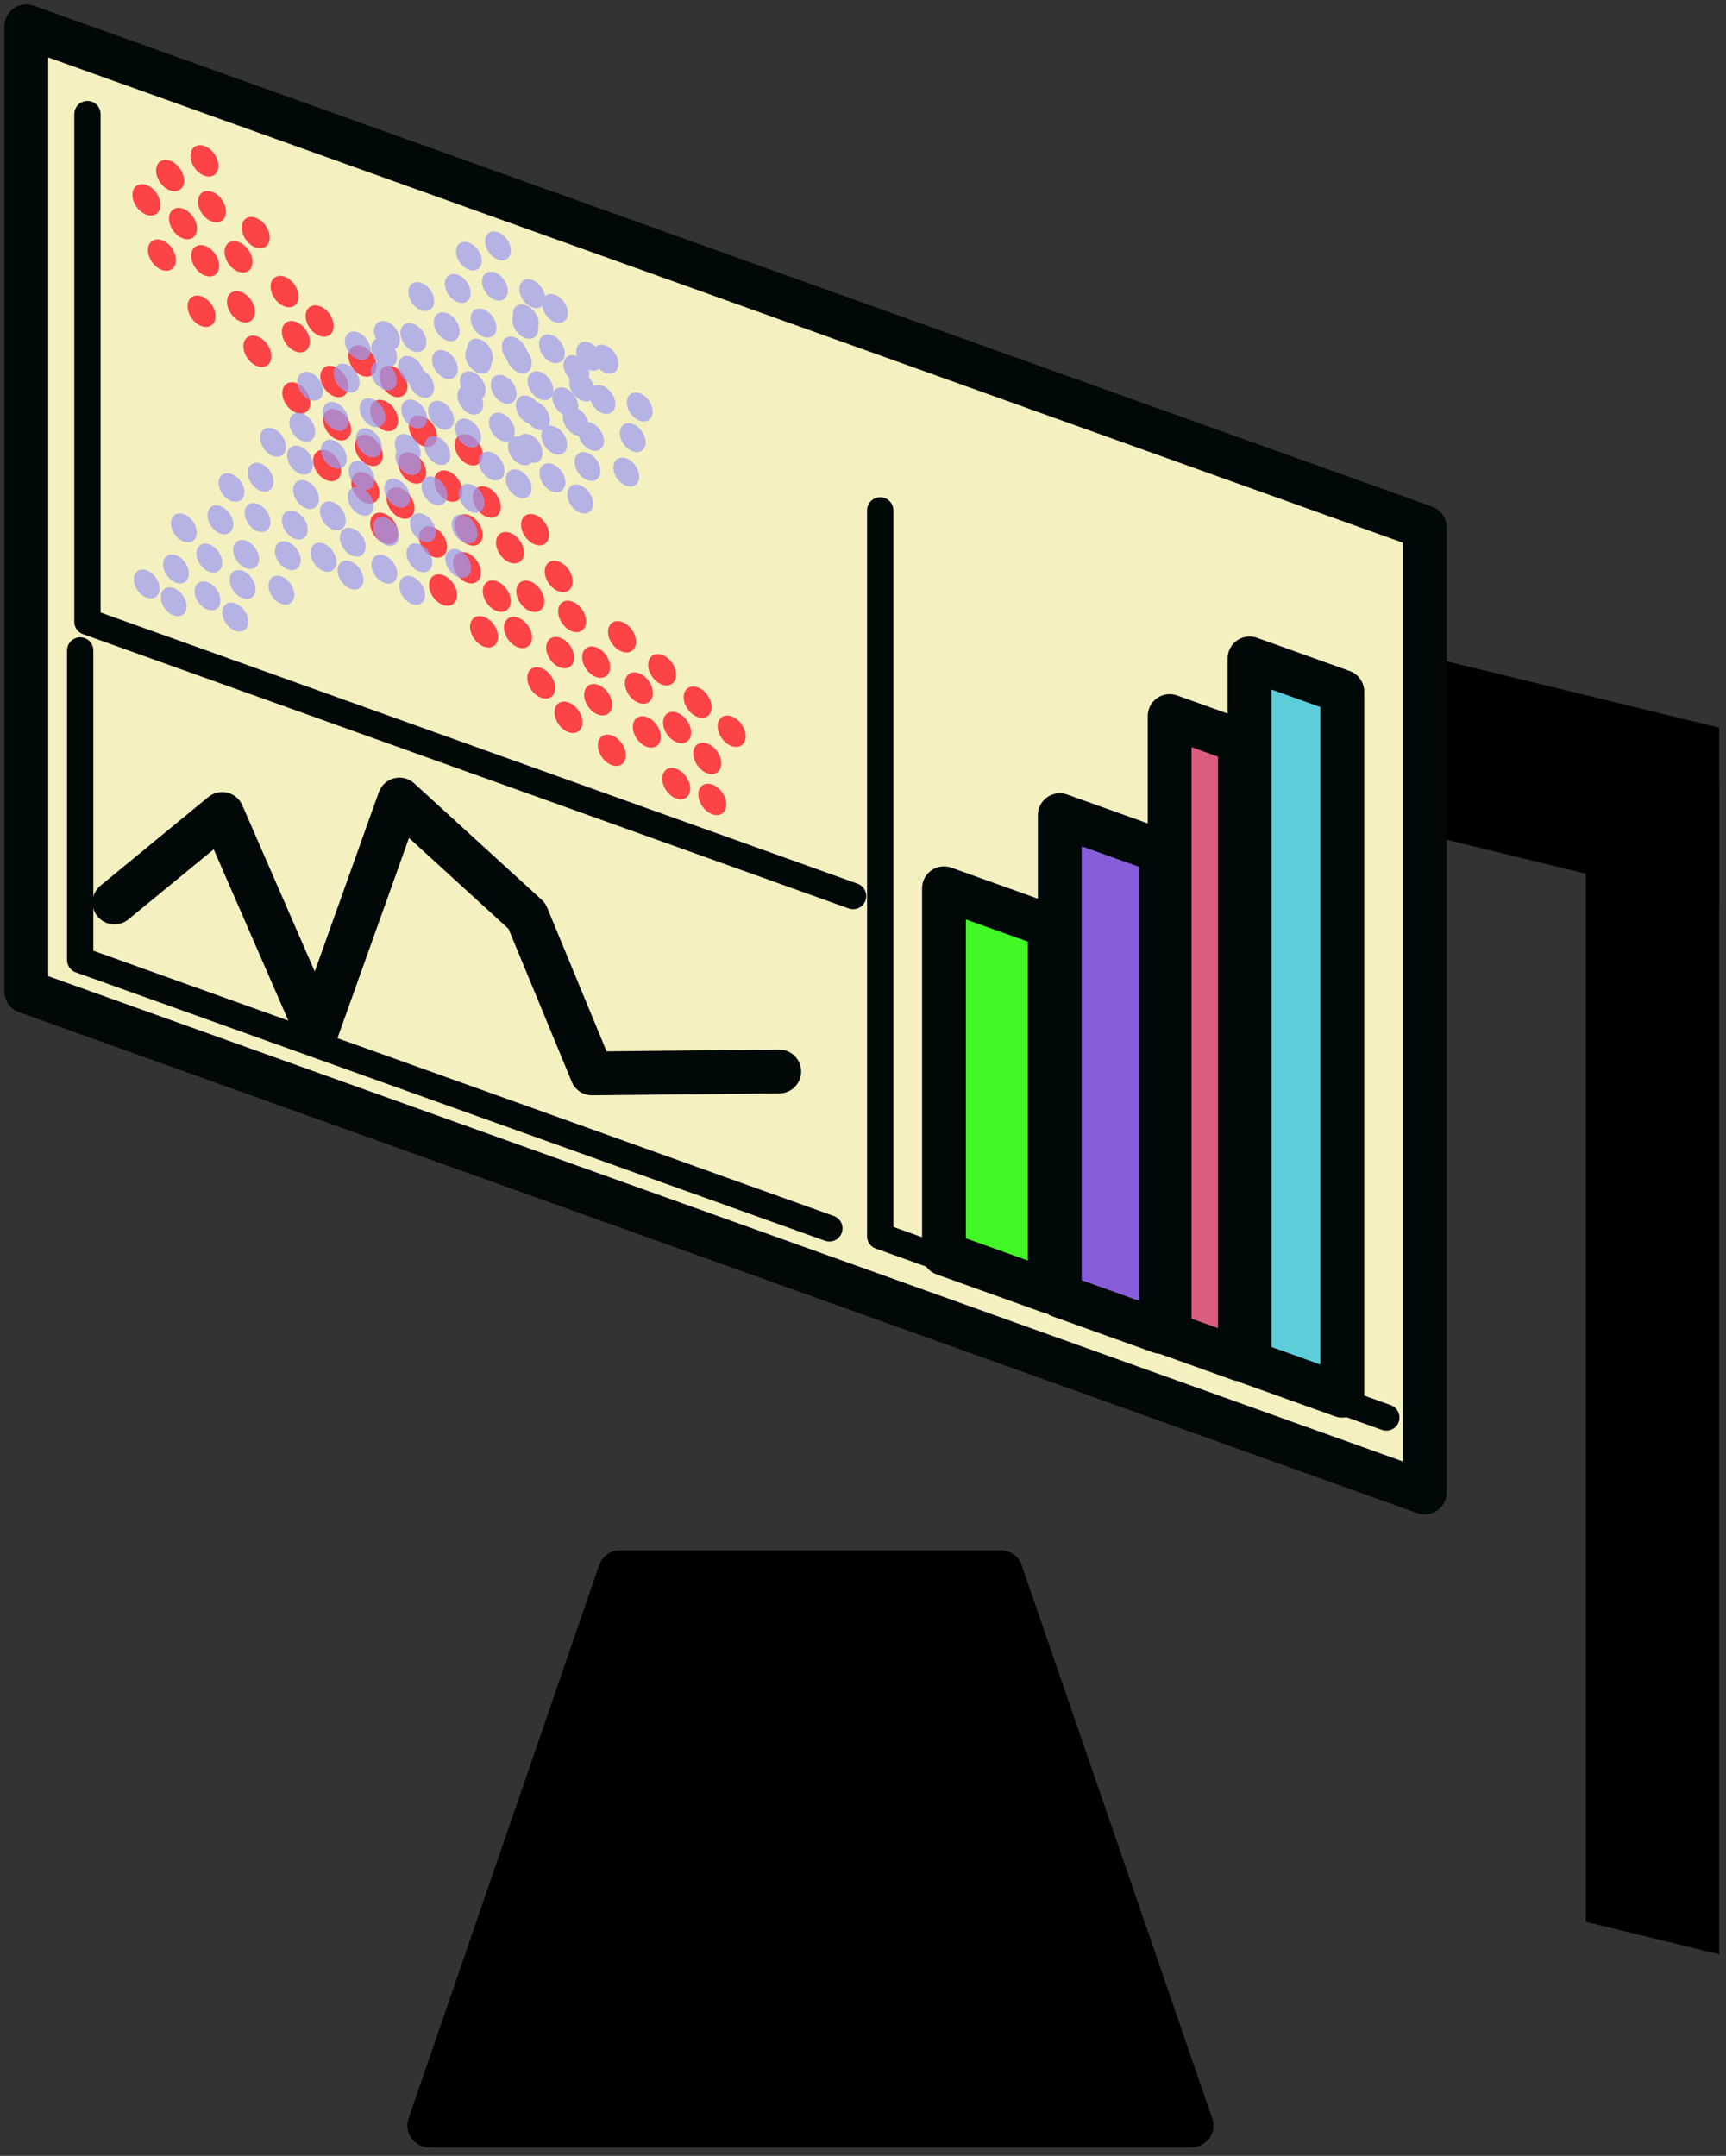<?xml version="1.0" encoding="UTF-8" standalone="no"?><!DOCTYPE svg PUBLIC "-//W3C//DTD SVG 1.1//EN" "http://www.w3.org/Graphics/SVG/1.1/DTD/svg11.dtd"><svg width="100%" height="100%" viewBox="0 0 197 246" version="1.1" xmlns="http://www.w3.org/2000/svg" xmlns:xlink="http://www.w3.org/1999/xlink" xml:space="preserve" xmlns:serif="http://www.serif.com/" style="fill-rule:evenodd;clip-rule:evenodd;stroke-linecap:round;stroke-linejoin:round;stroke-miterlimit:1.5;"><rect x="0" y="0" width="197" height="246" fill="#333333" stroke="none"/><g id="monitor_and_arm"><g id="monitor_arm"><g><path d="M196.227,83.032l-74.136,-18.052l0,20.367l74.136,18.053l0,-20.368Z"/><path d="M196.227,89.055l-15.227,-3.708l0,133.945l15.227,3.708l0,-133.945Z"/></g></g><path d="M135.996,242.529l-86.996,0l21.749,-63.126l43.498,0l21.749,63.126Z" style="stroke:#000;stroke-width:5px;"/><g id="monitor"><path id="monitor1" serif:id="monitor" d="M162.615,60.164l-159.615,-57.164l0,110.144l159.615,57.164l0,-110.144Z" style="fill:#f4f0bf;stroke:#010808;stroke-width:5px;"/><g><path d="M88.939,122.265l-21.372,0.217l-7.43,-17.969l-14.545,-13.28l-9.439,26.41l-10.79,-24.764l-12.3,10.099" style="fill:none;stroke:#010808;stroke-width:5px;"/><path d="M9.154,74.22l0,35.321l85.509,30.624" style="fill:none;stroke:#010808;stroke-width:3px;"/></g><g><g><path d="M119.816,105.685l-12.073,-4.324l0,41.702l12.073,4.324l0,-41.702Z" style="fill:#41f725;stroke:#010808;stroke-width:5px;"/><path d="M132.5,97.148l-11.54,-4.133l0,54.831l11.54,4.133l0,-54.831Z" style="fill:#885dda;stroke:#010808;stroke-width:5px;"/><path d="M141.525,84.58l-8.026,-2.874l0,70.526l8.026,2.874l0,-70.526Z" style="fill:#da5d7e;stroke:#010808;stroke-width:5px;"/><path d="M153.207,78.921l-10.587,-3.792l0,80.334l10.587,3.791l0,-80.333Z" style="fill:#5dcdda;stroke:#010808;stroke-width:5px;"/></g><path d="M100.465,58.234l0,82.823l57.766,20.688" style="fill:none;stroke:#010808;stroke-width:3px;"/></g><g><path d="M9.98,13.015l0,57.934l87.392,31.298" style="fill:none;stroke:#010808;stroke-width:3px;"/><g><g opacity="0.721"><path d="M19.413,18.33c0.882,0.316 1.597,1.334 1.597,2.271c0,0.938 -0.715,1.442 -1.597,1.127c-0.882,-0.316 -1.598,-1.334 -1.598,-2.271c0,-0.938 0.716,-1.443 1.598,-1.127Z" style="fill:#ff0016;"/><path d="M24.196,21.882c0.882,0.316 1.598,1.334 1.598,2.271c0,0.938 -0.716,1.442 -1.598,1.127c-0.881,-0.316 -1.597,-1.334 -1.597,-2.271c0,-0.938 0.716,-1.443 1.597,-1.127Z" style="fill:#ff0016;"/><path d="M20.885,23.812c0.882,0.316 1.598,1.333 1.598,2.271c0,0.937 -0.716,1.442 -1.598,1.126c-0.882,-0.316 -1.598,-1.333 -1.598,-2.271c0,-0.937 0.716,-1.442 1.598,-1.126Z" style="fill:#ff0016;"/><path d="M16.715,21.105c0.881,0.315 1.597,1.333 1.597,2.27c0,0.938 -0.716,1.443 -1.597,1.127c-0.882,-0.316 -1.598,-1.333 -1.598,-2.271c0,-0.937 0.716,-1.442 1.598,-1.126Z" style="fill:#ff0016;"/><path d="M27.221,27.613c0.882,0.316 1.598,1.333 1.598,2.271c0,0.937 -0.716,1.442 -1.598,1.126c-0.881,-0.316 -1.597,-1.333 -1.597,-2.271c0,-0.937 0.716,-1.442 1.597,-1.126Z" style="fill:#ff0016;"/><path d="M29.185,24.848c0.882,0.316 1.598,1.333 1.598,2.271c0,0.937 -0.716,1.442 -1.598,1.126c-0.882,-0.316 -1.598,-1.333 -1.598,-2.271c0,-0.937 0.716,-1.442 1.598,-1.126Z" style="fill:#ff0016;"/><path d="M23.418,28.061c0.882,0.316 1.598,1.333 1.598,2.271c0,0.937 -0.716,1.442 -1.598,1.126c-0.882,-0.316 -1.598,-1.333 -1.598,-2.271c0,-0.937 0.716,-1.442 1.598,-1.126Z" style="fill:#ff0016;"/><path d="M18.484,27.407c0.882,0.316 1.598,1.333 1.598,2.271c0,0.937 -0.716,1.442 -1.598,1.126c-0.881,-0.315 -1.597,-1.333 -1.597,-2.27c0,-0.938 0.716,-1.443 1.597,-1.127Z" style="fill:#ff0016;"/><path d="M23.334,16.657c0.882,0.316 1.598,1.333 1.598,2.271c0,0.937 -0.716,1.442 -1.598,1.126c-0.882,-0.315 -1.598,-1.333 -1.598,-2.271c0,-0.937 0.716,-1.442 1.598,-1.126Z" style="fill:#ff0016;"/><path d="M27.508,33.31c0.882,0.316 1.598,1.333 1.598,2.271c0,0.937 -0.716,1.442 -1.598,1.126c-0.882,-0.316 -1.598,-1.333 -1.598,-2.271c0,-0.937 0.716,-1.442 1.598,-1.126Z" style="fill:#ff0016;"/><path d="M32.482,31.574c0.882,0.316 1.598,1.334 1.598,2.271c0,0.938 -0.716,1.442 -1.598,1.126c-0.882,-0.315 -1.598,-1.333 -1.598,-2.27c0,-0.938 0.716,-1.443 1.598,-1.127Z" style="fill:#ff0016;"/><path d="M23.002,33.817c0.882,0.315 1.598,1.333 1.598,2.271c0,0.937 -0.716,1.442 -1.598,1.126c-0.881,-0.316 -1.597,-1.333 -1.597,-2.271c0,-0.937 0.716,-1.442 1.597,-1.126Z" style="fill:#ff0016;"/><path d="M33.768,36.72c0.882,0.316 1.598,1.333 1.598,2.271c0,0.937 -0.716,1.442 -1.598,1.126c-0.882,-0.316 -1.598,-1.333 -1.598,-2.271c0,-0.937 0.716,-1.442 1.598,-1.126Z" style="fill:#ff0016;"/><path d="M36.482,34.931c0.882,0.316 1.598,1.334 1.598,2.271c0,0.938 -0.716,1.442 -1.598,1.127c-0.882,-0.316 -1.598,-1.334 -1.598,-2.271c0,-0.938 0.716,-1.442 1.598,-1.127Z" style="fill:#ff0016;"/><path d="M29.376,38.387c0.882,0.316 1.598,1.334 1.598,2.271c0,0.938 -0.716,1.443 -1.598,1.127c-0.882,-0.316 -1.598,-1.334 -1.598,-2.271c0,-0.938 0.716,-1.442 1.598,-1.127Z" style="fill:#ff0016;"/><path d="M33.818,43.709c0.882,0.316 1.598,1.333 1.598,2.271c0,0.937 -0.716,1.442 -1.598,1.126c-0.882,-0.316 -1.598,-1.333 -1.598,-2.271c0,-0.937 0.716,-1.442 1.598,-1.126Z" style="fill:#ff0016;"/><path d="M37.338,51.424c0.882,0.316 1.598,1.333 1.598,2.271c0,0.937 -0.716,1.442 -1.598,1.126c-0.882,-0.315 -1.598,-1.333 -1.598,-2.27c0,-0.938 0.716,-1.443 1.598,-1.127Z" style="fill:#ff0016;"/><path d="M38.479,46.767c0.882,0.316 1.598,1.334 1.598,2.271c0,0.938 -0.716,1.442 -1.598,1.127c-0.881,-0.316 -1.597,-1.334 -1.597,-2.271c0,-0.938 0.716,-1.443 1.597,-1.127Z" style="fill:#ff0016;"/><path d="M43.845,58.589c0.882,0.316 1.598,1.333 1.598,2.271c0,0.937 -0.716,1.442 -1.598,1.126c-0.882,-0.315 -1.598,-1.333 -1.598,-2.271c0,-0.937 0.716,-1.442 1.598,-1.126Z" style="fill:#ff0016;"/><path d="M50.568,65.632c0.882,0.316 1.598,1.334 1.598,2.271c0,0.938 -0.716,1.442 -1.598,1.127c-0.882,-0.316 -1.598,-1.334 -1.598,-2.271c0,-0.938 0.716,-1.443 1.598,-1.127Z" style="fill:#ff0016;"/><path d="M55.248,70.393c0.882,0.315 1.598,1.333 1.598,2.271c0,0.937 -0.716,1.442 -1.598,1.126c-0.882,-0.316 -1.598,-1.333 -1.598,-2.271c0,-0.937 0.716,-1.442 1.598,-1.126Z" style="fill:#ff0016;"/><path d="M61.772,76.222c0.882,0.316 1.598,1.333 1.598,2.271c0,0.937 -0.716,1.442 -1.598,1.126c-0.882,-0.316 -1.597,-1.333 -1.597,-2.271c0,-0.937 0.715,-1.442 1.597,-1.126Z" style="fill:#ff0016;"/><path d="M68.268,78.143c0.882,0.315 1.598,1.333 1.598,2.27c0,0.938 -0.716,1.443 -1.598,1.127c-0.882,-0.316 -1.598,-1.333 -1.598,-2.271c0,-0.938 0.716,-1.442 1.598,-1.126Z" style="fill:#ff0016;"/><path d="M63.934,72.77c0.882,0.316 1.598,1.333 1.598,2.271c0,0.937 -0.716,1.442 -1.598,1.126c-0.882,-0.316 -1.598,-1.333 -1.598,-2.271c0,-0.937 0.716,-1.442 1.598,-1.126Z" style="fill:#ff0016;"/><path d="M73.827,81.818c0.882,0.316 1.598,1.333 1.598,2.271c0,0.937 -0.716,1.442 -1.598,1.126c-0.882,-0.316 -1.598,-1.333 -1.598,-2.271c0,-0.937 0.716,-1.442 1.598,-1.126Z" style="fill:#ff0016;"/><path d="M77.183,87.721c0.881,0.316 1.597,1.333 1.597,2.271c0,0.937 -0.716,1.442 -1.597,1.126c-0.882,-0.316 -1.598,-1.333 -1.598,-2.271c0,-0.937 0.716,-1.442 1.598,-1.126Z" style="fill:#ff0016;"/><path d="M80.73,84.842c0.881,0.316 1.597,1.334 1.597,2.271c0,0.938 -0.716,1.442 -1.597,1.127c-0.882,-0.316 -1.598,-1.334 -1.598,-2.271c0,-0.938 0.716,-1.443 1.598,-1.127Z" style="fill:#ff0016;"/><path d="M38.157,41.833c0.882,0.315 1.598,1.333 1.598,2.271c0,0.937 -0.716,1.442 -1.598,1.126c-0.881,-0.316 -1.597,-1.333 -1.597,-2.271c0,-0.937 0.716,-1.442 1.597,-1.126Z" style="fill:#ff0016;"/><path d="M41.367,39.493c0.882,0.316 1.598,1.333 1.598,2.271c0,0.937 -0.716,1.442 -1.598,1.126c-0.882,-0.316 -1.598,-1.333 -1.598,-2.271c0,-0.937 0.716,-1.442 1.598,-1.126Z" style="fill:#ff0016;"/><path d="M43.845,45.718c0.882,0.315 1.598,1.333 1.598,2.27c0,0.938 -0.716,1.443 -1.598,1.127c-0.882,-0.316 -1.598,-1.334 -1.598,-2.271c0,-0.938 0.716,-1.442 1.598,-1.126Z" style="fill:#ff0016;"/><path d="M44.905,41.831c0.882,0.316 1.598,1.333 1.598,2.271c0,0.937 -0.716,1.442 -1.598,1.126c-0.882,-0.315 -1.598,-1.333 -1.598,-2.27c0,-0.938 0.716,-1.443 1.598,-1.127Z" style="fill:#ff0016;"/><path d="M48.269,47.505c0.881,0.316 1.597,1.333 1.597,2.271c0,0.937 -0.716,1.442 -1.597,1.126c-0.882,-0.315 -1.598,-1.333 -1.598,-2.271c0,-0.937 0.716,-1.442 1.598,-1.126Z" style="fill:#ff0016;"/><path d="M45.715,55.71c0.882,0.315 1.598,1.333 1.598,2.27c0,0.938 -0.716,1.443 -1.598,1.127c-0.882,-0.316 -1.598,-1.333 -1.598,-2.271c0,-0.938 0.716,-1.442 1.598,-1.126Z" style="fill:#ff0016;"/><path d="M51.167,53.769c0.882,0.316 1.598,1.333 1.598,2.271c0,0.937 -0.716,1.442 -1.598,1.126c-0.881,-0.315 -1.597,-1.333 -1.597,-2.27c0,-0.938 0.716,-1.443 1.597,-1.127Z" style="fill:#ff0016;"/><path d="M49.422,60.143c0.882,0.316 1.598,1.333 1.598,2.271c0,0.937 -0.716,1.442 -1.598,1.126c-0.882,-0.316 -1.598,-1.333 -1.598,-2.271c0,-0.937 0.716,-1.442 1.598,-1.126Z" style="fill:#ff0016;"/><path d="M53.495,58.772c0.882,0.316 1.598,1.333 1.598,2.271c0,0.937 -0.716,1.442 -1.598,1.126c-0.882,-0.316 -1.598,-1.333 -1.598,-2.271c0,-0.937 0.716,-1.442 1.598,-1.126Z" style="fill:#ff0016;"/><path d="M53.497,49.624c0.882,0.316 1.598,1.333 1.598,2.271c0,0.937 -0.716,1.442 -1.598,1.126c-0.881,-0.316 -1.597,-1.333 -1.597,-2.271c0,-0.937 0.716,-1.442 1.597,-1.126Z" style="fill:#ff0016;"/><path d="M55.565,55.581c0.882,0.316 1.598,1.333 1.598,2.271c0,0.937 -0.716,1.442 -1.598,1.126c-0.882,-0.316 -1.598,-1.333 -1.598,-2.271c0,-0.937 0.716,-1.442 1.598,-1.126Z" style="fill:#ff0016;"/><path d="M53.294,63.08c0.881,0.316 1.597,1.334 1.597,2.271c0,0.938 -0.716,1.442 -1.597,1.127c-0.882,-0.316 -1.598,-1.334 -1.598,-2.271c0,-0.938 0.716,-1.443 1.598,-1.127Z" style="fill:#ff0016;"/><path d="M58.213,60.798c0.882,0.316 1.598,1.333 1.598,2.271c0,0.937 -0.716,1.442 -1.598,1.126c-0.882,-0.316 -1.598,-1.333 -1.598,-2.271c0,-0.937 0.716,-1.442 1.598,-1.126Z" style="fill:#ff0016;"/><path d="M63.77,64.082c0.882,0.316 1.598,1.333 1.598,2.271c0,0.937 -0.716,1.442 -1.598,1.126c-0.882,-0.316 -1.598,-1.333 -1.598,-2.271c0,-0.937 0.716,-1.442 1.598,-1.126Z" style="fill:#ff0016;"/><path d="M60.526,66.345c0.882,0.316 1.598,1.334 1.598,2.271c0,0.938 -0.716,1.442 -1.598,1.127c-0.882,-0.316 -1.597,-1.334 -1.597,-2.271c0,-0.938 0.715,-1.442 1.597,-1.127Z" style="fill:#ff0016;"/><path d="M59.124,70.471c0.882,0.316 1.598,1.334 1.598,2.271c0,0.938 -0.716,1.442 -1.598,1.126c-0.881,-0.315 -1.597,-1.333 -1.597,-2.27c0,-0.938 0.716,-1.443 1.597,-1.127Z" style="fill:#ff0016;"/><path d="M56.698,66.326c0.882,0.316 1.598,1.334 1.598,2.271c0,0.938 -0.716,1.443 -1.598,1.127c-0.881,-0.316 -1.597,-1.334 -1.597,-2.271c0,-0.938 0.716,-1.442 1.597,-1.127Z" style="fill:#ff0016;"/><path d="M65.3,68.636c0.882,0.316 1.597,1.333 1.597,2.271c0,0.937 -0.715,1.442 -1.597,1.126c-0.882,-0.316 -1.598,-1.333 -1.598,-2.271c0,-0.937 0.716,-1.442 1.598,-1.126Z" style="fill:#ff0016;"/><path d="M64.885,80.149c0.882,0.316 1.598,1.334 1.598,2.271c0,0.938 -0.716,1.443 -1.598,1.127c-0.882,-0.316 -1.598,-1.334 -1.598,-2.271c0,-0.938 0.716,-1.442 1.598,-1.127Z" style="fill:#ff0016;"/><path d="M69.836,83.913c0.882,0.316 1.598,1.333 1.598,2.271c0,0.937 -0.716,1.442 -1.598,1.126c-0.882,-0.315 -1.598,-1.333 -1.598,-2.27c0,-0.938 0.716,-1.443 1.598,-1.127Z" style="fill:#ff0016;"/><path d="M68.039,73.854c0.882,0.315 1.598,1.333 1.598,2.27c0,0.938 -0.716,1.443 -1.598,1.127c-0.882,-0.316 -1.598,-1.333 -1.598,-2.271c0,-0.938 0.716,-1.442 1.598,-1.126Z" style="fill:#ff0016;"/><path d="M72.92,76.813c0.882,0.316 1.598,1.333 1.598,2.271c0,0.937 -0.716,1.442 -1.598,1.126c-0.881,-0.316 -1.597,-1.333 -1.597,-2.271c0,-0.937 0.716,-1.442 1.597,-1.126Z" style="fill:#ff0016;"/><path d="M77.281,81.319c0.881,0.316 1.597,1.333 1.597,2.271c0,0.937 -0.716,1.442 -1.597,1.126c-0.882,-0.316 -1.598,-1.333 -1.598,-2.271c0,-0.937 0.716,-1.442 1.598,-1.126Z" style="fill:#ff0016;"/><path d="M70.997,70.962c0.881,0.316 1.597,1.334 1.597,2.271c0,0.938 -0.716,1.442 -1.597,1.126c-0.882,-0.315 -1.598,-1.333 -1.598,-2.27c0,-0.938 0.716,-1.443 1.598,-1.127Z" style="fill:#ff0016;"/><path d="M75.574,74.727c0.882,0.316 1.598,1.333 1.598,2.271c0,0.937 -0.716,1.442 -1.598,1.126c-0.882,-0.316 -1.598,-1.333 -1.598,-2.271c0,-0.937 0.716,-1.442 1.598,-1.126Z" style="fill:#ff0016;"/><path d="M79.628,78.425c0.882,0.316 1.598,1.333 1.598,2.271c0,0.937 -0.716,1.442 -1.598,1.126c-0.882,-0.316 -1.598,-1.333 -1.598,-2.271c0,-0.937 0.716,-1.442 1.598,-1.126Z" style="fill:#ff0016;"/><path d="M81.302,89.524c0.882,0.316 1.598,1.333 1.598,2.271c0,0.937 -0.716,1.442 -1.598,1.126c-0.882,-0.315 -1.598,-1.333 -1.598,-2.27c0,-0.938 0.716,-1.443 1.598,-1.127Z" style="fill:#ff0016;"/><path d="M83.507,81.74c0.882,0.316 1.598,1.333 1.598,2.271c0,0.937 -0.716,1.442 -1.598,1.126c-0.882,-0.316 -1.597,-1.333 -1.597,-2.271c0,-0.937 0.715,-1.442 1.597,-1.126Z" style="fill:#ff0016;"/><path d="M61.071,58.741c0.882,0.315 1.598,1.333 1.598,2.27c0,0.938 -0.716,1.443 -1.598,1.127c-0.882,-0.316 -1.597,-1.334 -1.597,-2.271c0,-0.938 0.715,-1.442 1.597,-1.126Z" style="fill:#ff0016;"/><path d="M42.096,49.695c0.882,0.316 1.598,1.334 1.598,2.271c0,0.938 -0.716,1.443 -1.598,1.127c-0.882,-0.316 -1.598,-1.334 -1.598,-2.271c0,-0.938 0.716,-1.442 1.598,-1.127Z" style="fill:#ff0016;"/><path d="M41.697,53.964c0.882,0.315 1.598,1.333 1.598,2.271c0,0.937 -0.716,1.442 -1.598,1.126c-0.882,-0.316 -1.598,-1.333 -1.598,-2.271c0,-0.937 0.716,-1.442 1.598,-1.126Z" style="fill:#ff0016;"/><path d="M47.041,51.696c0.881,0.315 1.597,1.333 1.597,2.27c0,0.938 -0.716,1.443 -1.597,1.127c-0.882,-0.316 -1.598,-1.333 -1.598,-2.271c0,-0.937 0.716,-1.442 1.598,-1.126Z" style="fill:#ff0016;"/></g></g><g><g><g opacity="0.721"><path d="M20.083,63.352c0.812,0.291 1.472,1.228 1.472,2.092c0,0.864 -0.66,1.329 -1.472,1.038c-0.813,-0.291 -1.472,-1.229 -1.472,-2.092c0,-0.864 0.659,-1.329 1.472,-1.038Z" style="fill:#9b9bf3;"/><path d="M16.744,65.076c0.812,0.29 1.472,1.228 1.472,2.092c0,0.863 -0.66,1.328 -1.472,1.037c-0.813,-0.291 -1.472,-1.228 -1.472,-2.092c0,-0.863 0.659,-1.328 1.472,-1.037Z" style="fill:#9b9bf3;"/><path d="M19.828,67.104c0.812,0.291 1.472,1.229 1.472,2.093c0,0.863 -0.66,1.328 -1.472,1.037c-0.813,-0.291 -1.472,-1.228 -1.472,-2.092c0,-0.863 0.659,-1.328 1.472,-1.038Z" style="fill:#9b9bf3;"/><path d="M23.686,66.427c0.812,0.291 1.472,1.229 1.472,2.093c0,0.863 -0.66,1.328 -1.472,1.037c-0.813,-0.291 -1.472,-1.228 -1.472,-2.092c0,-0.863 0.659,-1.328 1.472,-1.038Z" style="fill:#9b9bf3;"/><path d="M23.893,62.123c0.813,0.291 1.472,1.228 1.472,2.092c0,0.864 -0.659,1.329 -1.472,1.038c-0.812,-0.291 -1.472,-1.228 -1.472,-2.092c0,-0.864 0.66,-1.329 1.472,-1.038Z" style="fill:#9b9bf3;"/><path d="M20.983,58.675c0.812,0.291 1.472,1.228 1.472,2.092c0,0.864 -0.66,1.329 -1.472,1.038c-0.813,-0.291 -1.472,-1.229 -1.472,-2.092c0,-0.864 0.659,-1.329 1.472,-1.038Z" style="fill:#9b9bf3;"/><path d="M27.689,65.13c0.813,0.291 1.472,1.228 1.472,2.092c0,0.863 -0.659,1.329 -1.472,1.038c-0.812,-0.291 -1.472,-1.229 -1.472,-2.093c0,-0.863 0.66,-1.328 1.472,-1.037Z" style="fill:#9b9bf3;"/><path d="M28.092,61.702c0.812,0.291 1.472,1.229 1.472,2.093c0,0.863 -0.66,1.328 -1.472,1.037c-0.813,-0.291 -1.472,-1.228 -1.472,-2.092c0,-0.863 0.659,-1.329 1.472,-1.038Z" style="fill:#9b9bf3;"/><path d="M25.149,57.749c0.813,0.291 1.472,1.228 1.472,2.092c0,0.864 -0.659,1.329 -1.472,1.038c-0.812,-0.291 -1.472,-1.229 -1.472,-2.092c0,-0.864 0.66,-1.329 1.472,-1.038Z" style="fill:#9b9bf3;"/><path d="M26.858,68.848c0.813,0.291 1.472,1.229 1.472,2.092c0,0.864 -0.659,1.329 -1.472,1.038c-0.812,-0.291 -1.472,-1.228 -1.472,-2.092c0,-0.864 0.66,-1.329 1.472,-1.038Z" style="fill:#9b9bf3;"/><path d="M29.393,57.489c0.813,0.291 1.472,1.229 1.472,2.092c0,0.864 -0.659,1.329 -1.472,1.038c-0.812,-0.291 -1.472,-1.228 -1.472,-2.092c0,-0.864 0.66,-1.329 1.472,-1.038Z" style="fill:#9b9bf3;"/><path d="M32.118,65.776c0.812,0.291 1.472,1.229 1.472,2.092c0,0.864 -0.66,1.329 -1.472,1.038c-0.812,-0.291 -1.472,-1.228 -1.472,-2.092c0,-0.864 0.66,-1.329 1.472,-1.038Z" style="fill:#9b9bf3;"/><path d="M32.851,61.845c0.813,0.291 1.472,1.228 1.472,2.092c0,0.864 -0.659,1.329 -1.472,1.038c-0.812,-0.291 -1.472,-1.229 -1.472,-2.092c0,-0.864 0.66,-1.329 1.472,-1.038Z" style="fill:#9b9bf3;"/><path d="M26.419,54.085c0.812,0.291 1.472,1.218 1.472,2.069c0,0.85 -0.66,1.305 -1.472,1.014c-0.812,-0.291 -1.472,-1.218 -1.472,-2.069c0,-0.85 0.66,-1.305 1.472,-1.014Z" style="fill:#9b9bf3;"/><path d="M33.652,58.345c0.813,0.291 1.472,1.228 1.472,2.092c0,0.864 -0.659,1.329 -1.472,1.038c-0.812,-0.291 -1.472,-1.229 -1.472,-2.093c0,-0.863 0.66,-1.328 1.472,-1.037Z" style="fill:#9b9bf3;"/><path d="M29.745,52.889c0.812,0.291 1.472,1.228 1.472,2.092c0,0.864 -0.66,1.329 -1.472,1.038c-0.812,-0.291 -1.472,-1.229 -1.472,-2.093c0,-0.863 0.66,-1.328 1.472,-1.037Z" style="fill:#9b9bf3;"/><path d="M40.264,60.304c0.812,0.291 1.472,1.228 1.472,2.092c0,0.864 -0.66,1.329 -1.472,1.038c-0.813,-0.291 -1.472,-1.229 -1.472,-2.092c0,-0.864 0.659,-1.329 1.472,-1.038Z" style="fill:#9b9bf3;"/><path d="M37.996,57.298c0.812,0.291 1.472,1.228 1.472,2.092c0,0.864 -0.66,1.329 -1.472,1.038c-0.813,-0.291 -1.472,-1.229 -1.472,-2.092c0,-0.864 0.659,-1.329 1.472,-1.038Z" style="fill:#9b9bf3;"/><path d="M34.933,54.863c0.813,0.291 1.472,1.229 1.472,2.092c0,0.864 -0.659,1.329 -1.472,1.038c-0.812,-0.291 -1.472,-1.228 -1.472,-2.092c0,-0.864 0.66,-1.329 1.472,-1.038Z" style="fill:#9b9bf3;"/><path d="M36.925,62.028c0.812,0.29 1.472,1.228 1.472,2.092c0,0.863 -0.66,1.328 -1.472,1.037c-0.813,-0.291 -1.472,-1.228 -1.472,-2.092c0,-0.863 0.659,-1.328 1.472,-1.037Z" style="fill:#9b9bf3;"/><path d="M40.009,64.056c0.812,0.291 1.472,1.229 1.472,2.093c0,0.863 -0.66,1.328 -1.472,1.037c-0.813,-0.291 -1.472,-1.228 -1.472,-2.092c0,-0.863 0.659,-1.328 1.472,-1.038Z" style="fill:#9b9bf3;"/><path d="M43.867,63.379c0.812,0.291 1.472,1.229 1.472,2.093c0,0.863 -0.66,1.328 -1.472,1.037c-0.813,-0.291 -1.472,-1.228 -1.472,-2.092c0,-0.863 0.659,-1.328 1.472,-1.038Z" style="fill:#9b9bf3;"/><path d="M44.074,59.075c0.813,0.291 1.472,1.228 1.472,2.092c0,0.864 -0.659,1.329 -1.472,1.038c-0.812,-0.291 -1.472,-1.228 -1.472,-2.092c0,-0.864 0.66,-1.329 1.472,-1.038Z" style="fill:#9b9bf3;"/><path d="M41.164,55.627c0.812,0.291 1.472,1.228 1.472,2.092c0,0.864 -0.66,1.329 -1.472,1.038c-0.813,-0.291 -1.472,-1.229 -1.472,-2.092c0,-0.864 0.659,-1.329 1.472,-1.038Z" style="fill:#9b9bf3;"/><path d="M47.87,62.082c0.813,0.291 1.472,1.228 1.472,2.092c0,0.863 -0.659,1.329 -1.472,1.038c-0.812,-0.291 -1.472,-1.229 -1.472,-2.093c0,-0.863 0.66,-1.328 1.472,-1.037Z" style="fill:#9b9bf3;"/><path d="M48.273,58.654c0.812,0.291 1.472,1.229 1.472,2.093c0,0.863 -0.66,1.328 -1.472,1.037c-0.813,-0.291 -1.472,-1.228 -1.472,-2.092c0,-0.864 0.659,-1.329 1.472,-1.038Z" style="fill:#9b9bf3;"/><path d="M45.33,54.701c0.813,0.291 1.472,1.228 1.472,2.092c0,0.864 -0.659,1.329 -1.472,1.038c-0.812,-0.291 -1.472,-1.229 -1.472,-2.092c0,-0.864 0.66,-1.329 1.472,-1.038Z" style="fill:#9b9bf3;"/><path d="M47.039,65.8c0.813,0.291 1.472,1.229 1.472,2.092c0,0.864 -0.659,1.329 -1.472,1.038c-0.812,-0.291 -1.472,-1.228 -1.472,-2.092c0,-0.864 0.66,-1.329 1.472,-1.038Z" style="fill:#9b9bf3;"/><path d="M49.574,54.441c0.813,0.291 1.472,1.229 1.472,2.092c0,0.864 -0.659,1.329 -1.472,1.038c-0.812,-0.291 -1.472,-1.228 -1.472,-2.092c0,-0.864 0.66,-1.329 1.472,-1.038Z" style="fill:#9b9bf3;"/><path d="M52.299,62.728c0.812,0.291 1.472,1.229 1.472,2.092c0,0.864 -0.66,1.329 -1.472,1.038c-0.812,-0.291 -1.472,-1.228 -1.472,-2.092c0,-0.864 0.66,-1.329 1.472,-1.038Z" style="fill:#9b9bf3;"/><path d="M53.032,58.797c0.813,0.291 1.472,1.228 1.472,2.092c0,0.864 -0.659,1.329 -1.472,1.038c-0.812,-0.291 -1.472,-1.229 -1.472,-2.092c0,-0.864 0.66,-1.329 1.472,-1.038Z" style="fill:#9b9bf3;"/><path d="M46.6,51.037c0.812,0.291 1.472,1.218 1.472,2.069c0,0.85 -0.66,1.305 -1.472,1.014c-0.813,-0.291 -1.472,-1.218 -1.472,-2.069c0,-0.85 0.659,-1.305 1.472,-1.014Z" style="fill:#9b9bf3;"/><path d="M53.833,55.297c0.813,0.291 1.472,1.228 1.472,2.092c0,0.864 -0.659,1.329 -1.472,1.038c-0.812,-0.291 -1.472,-1.229 -1.472,-2.093c0,-0.863 0.66,-1.328 1.472,-1.037Z" style="fill:#9b9bf3;"/><path d="M49.926,49.841c0.812,0.291 1.472,1.228 1.472,2.092c0,0.864 -0.66,1.329 -1.472,1.038c-0.812,-0.291 -1.472,-1.229 -1.472,-2.093c0,-0.863 0.66,-1.328 1.472,-1.037Z" style="fill:#9b9bf3;"/><path d="M34.503,47.182c0.812,0.291 1.472,1.228 1.472,2.092c0,0.864 -0.66,1.329 -1.472,1.038c-0.812,-0.291 -1.472,-1.229 -1.472,-2.092c0,-0.864 0.66,-1.329 1.472,-1.038Z" style="fill:#9b9bf3;"/><path d="M31.164,48.906c0.813,0.291 1.472,1.228 1.472,2.092c0,0.863 -0.659,1.328 -1.472,1.037c-0.812,-0.29 -1.472,-1.228 -1.472,-2.092c0,-0.863 0.66,-1.328 1.472,-1.037Z" style="fill:#9b9bf3;"/><path d="M34.248,50.935c0.812,0.29 1.472,1.228 1.472,2.092c0,0.863 -0.66,1.328 -1.472,1.037c-0.812,-0.29 -1.472,-1.228 -1.472,-2.092c0,-0.863 0.66,-1.328 1.472,-1.037Z" style="fill:#9b9bf3;"/><path d="M38.106,50.258c0.812,0.29 1.472,1.228 1.472,2.092c0,0.863 -0.66,1.328 -1.472,1.037c-0.812,-0.291 -1.472,-1.228 -1.472,-2.092c0,-0.863 0.66,-1.328 1.472,-1.037Z" style="fill:#9b9bf3;"/><path d="M38.314,45.953c0.812,0.291 1.472,1.229 1.472,2.092c0,0.864 -0.66,1.329 -1.472,1.038c-0.813,-0.291 -1.472,-1.228 -1.472,-2.092c0,-0.864 0.659,-1.329 1.472,-1.038Z" style="fill:#9b9bf3;"/><path d="M35.403,42.505c0.813,0.291 1.472,1.228 1.472,2.092c0,0.864 -0.659,1.329 -1.472,1.038c-0.812,-0.291 -1.472,-1.229 -1.472,-2.092c0,-0.864 0.66,-1.329 1.472,-1.038Z" style="fill:#9b9bf3;"/><path d="M42.11,48.96c0.812,0.291 1.472,1.228 1.472,2.092c0,0.864 -0.66,1.329 -1.472,1.038c-0.813,-0.291 -1.472,-1.229 -1.472,-2.093c0,-0.863 0.659,-1.328 1.472,-1.037Z" style="fill:#9b9bf3;"/><path d="M42.512,45.532c0.813,0.291 1.472,1.229 1.472,2.093c0,0.863 -0.659,1.328 -1.472,1.037c-0.812,-0.291 -1.472,-1.228 -1.472,-2.092c0,-0.863 0.66,-1.328 1.472,-1.038Z" style="fill:#9b9bf3;"/><path d="M39.57,41.579c0.812,0.291 1.472,1.228 1.472,2.092c0,0.864 -0.66,1.329 -1.472,1.038c-0.813,-0.291 -1.472,-1.229 -1.472,-2.092c0,-0.864 0.659,-1.329 1.472,-1.038Z" style="fill:#9b9bf3;"/><path d="M41.279,52.678c0.812,0.291 1.472,1.229 1.472,2.092c0,0.864 -0.66,1.329 -1.472,1.038c-0.813,-0.291 -1.472,-1.228 -1.472,-2.092c0,-0.864 0.659,-1.329 1.472,-1.038Z" style="fill:#9b9bf3;"/><path d="M43.814,41.319c0.812,0.291 1.472,1.229 1.472,2.092c0,0.864 -0.66,1.329 -1.472,1.038c-0.813,-0.291 -1.472,-1.228 -1.472,-2.092c0,-0.864 0.659,-1.329 1.472,-1.038Z" style="fill:#9b9bf3;"/><path d="M46.538,49.606c0.813,0.291 1.472,1.229 1.472,2.092c0,0.864 -0.659,1.329 -1.472,1.038c-0.812,-0.291 -1.472,-1.228 -1.472,-2.092c0,-0.864 0.66,-1.329 1.472,-1.038Z" style="fill:#9b9bf3;"/><path d="M47.272,45.675c0.812,0.291 1.472,1.228 1.472,2.092c0,0.864 -0.66,1.329 -1.472,1.038c-0.813,-0.291 -1.472,-1.229 -1.472,-2.092c0,-0.864 0.659,-1.329 1.472,-1.038Z" style="fill:#9b9bf3;"/><path d="M40.839,37.915c0.813,0.291 1.472,1.218 1.472,2.069c0,0.85 -0.659,1.305 -1.472,1.014c-0.812,-0.291 -1.472,-1.218 -1.472,-2.069c0,-0.85 0.66,-1.305 1.472,-1.014Z" style="fill:#9b9bf3;"/><path d="M48.073,42.175c0.812,0.291 1.472,1.228 1.472,2.092c0,0.864 -0.66,1.329 -1.472,1.038c-0.813,-0.291 -1.472,-1.229 -1.472,-2.092c0,-0.864 0.659,-1.329 1.472,-1.038Z" style="fill:#9b9bf3;"/><path d="M44.165,36.719c0.813,0.291 1.472,1.228 1.472,2.092c0,0.864 -0.659,1.329 -1.472,1.038c-0.812,-0.291 -1.472,-1.229 -1.472,-2.092c0,-0.864 0.66,-1.329 1.472,-1.038Z" style="fill:#9b9bf3;"/><path d="M53.679,44.096c0.812,0.291 1.472,1.228 1.472,2.092c0,0.864 -0.66,1.329 -1.472,1.038c-0.813,-0.291 -1.472,-1.228 -1.472,-2.092c0,-0.864 0.659,-1.329 1.472,-1.038Z" style="fill:#9b9bf3;"/><path d="M50.34,45.82c0.812,0.291 1.472,1.228 1.472,2.092c0,0.864 -0.66,1.329 -1.472,1.038c-0.812,-0.291 -1.472,-1.229 -1.472,-2.092c0,-0.864 0.66,-1.329 1.472,-1.038Z" style="fill:#9b9bf3;"/><path d="M53.424,47.849c0.812,0.291 1.472,1.228 1.472,2.092c0,0.864 -0.66,1.329 -1.472,1.038c-0.813,-0.291 -1.472,-1.229 -1.472,-2.093c0,-0.863 0.659,-1.328 1.472,-1.037Z" style="fill:#9b9bf3;"/><path d="M57.282,47.172c0.812,0.291 1.472,1.228 1.472,2.092c0,0.864 -0.66,1.329 -1.472,1.038c-0.813,-0.291 -1.472,-1.229 -1.472,-2.093c0,-0.863 0.659,-1.328 1.472,-1.037Z" style="fill:#9b9bf3;"/><path d="M57.489,42.867c0.813,0.291 1.472,1.229 1.472,2.092c0,0.864 -0.659,1.329 -1.472,1.038c-0.812,-0.291 -1.472,-1.228 -1.472,-2.092c0,-0.864 0.66,-1.329 1.472,-1.038Z" style="fill:#9b9bf3;"/><path d="M54.579,39.419c0.812,0.291 1.472,1.229 1.472,2.092c0,0.864 -0.66,1.329 -1.472,1.038c-0.813,-0.291 -1.472,-1.228 -1.472,-2.092c0,-0.864 0.659,-1.329 1.472,-1.038Z" style="fill:#9b9bf3;"/><path d="M61.285,45.874c0.813,0.291 1.472,1.228 1.472,2.092c0,0.864 -0.659,1.329 -1.472,1.038c-0.812,-0.291 -1.472,-1.229 -1.472,-2.092c0,-0.864 0.66,-1.329 1.472,-1.038Z" style="fill:#9b9bf3;"/><path d="M61.688,42.447c0.812,0.291 1.472,1.228 1.472,2.092c0,0.864 -0.66,1.329 -1.472,1.038c-0.812,-0.291 -1.472,-1.229 -1.472,-2.093c0,-0.863 0.66,-1.328 1.472,-1.037Z" style="fill:#9b9bf3;"/><path d="M58.745,38.493c0.813,0.291 1.473,1.228 1.473,2.092c0,0.864 -0.66,1.329 -1.473,1.038c-0.812,-0.291 -1.472,-1.229 -1.472,-2.092c0,-0.864 0.66,-1.329 1.472,-1.038Z" style="fill:#9b9bf3;"/><path d="M60.454,49.592c0.813,0.291 1.472,1.229 1.472,2.092c0,0.864 -0.659,1.329 -1.472,1.038c-0.812,-0.291 -1.472,-1.228 -1.472,-2.092c0,-0.864 0.66,-1.329 1.472,-1.038Z" style="fill:#9b9bf3;"/><path d="M62.989,38.233c0.813,0.291 1.472,1.229 1.472,2.093c0,0.863 -0.659,1.328 -1.472,1.037c-0.812,-0.291 -1.472,-1.228 -1.472,-2.092c0,-0.863 0.66,-1.328 1.472,-1.038Z" style="fill:#9b9bf3;"/><path d="M65.714,46.52c0.813,0.291 1.472,1.229 1.472,2.093c0,0.863 -0.659,1.328 -1.472,1.037c-0.812,-0.291 -1.472,-1.228 -1.472,-2.092c0,-0.864 0.66,-1.329 1.472,-1.038Z" style="fill:#9b9bf3;"/><path d="M66.447,42.589c0.813,0.291 1.472,1.228 1.472,2.092c0,0.864 -0.659,1.329 -1.472,1.038c-0.812,-0.291 -1.472,-1.229 -1.472,-2.092c0,-0.864 0.66,-1.329 1.472,-1.038Z" style="fill:#9b9bf3;"/><path d="M60.015,34.829c0.812,0.291 1.472,1.218 1.472,2.069c0,0.851 -0.66,1.305 -1.472,1.014c-0.812,-0.291 -1.472,-1.218 -1.472,-2.068c0,-0.851 0.66,-1.306 1.472,-1.015Z" style="fill:#9b9bf3;"/><path d="M67.249,39.089c0.812,0.291 1.472,1.228 1.472,2.092c0,0.864 -0.66,1.329 -1.472,1.038c-0.813,-0.291 -1.472,-1.229 -1.472,-2.092c0,-0.864 0.659,-1.329 1.472,-1.038Z" style="fill:#9b9bf3;"/><path d="M63.341,33.633c0.812,0.291 1.472,1.228 1.472,2.092c0,0.864 -0.66,1.329 -1.472,1.038c-0.812,-0.291 -1.472,-1.229 -1.472,-2.092c0,-0.864 0.66,-1.329 1.472,-1.038Z" style="fill:#9b9bf3;"/><path d="M47.18,36.951c0.812,0.291 1.472,1.229 1.472,2.092c0,0.864 -0.66,1.329 -1.472,1.038c-0.813,-0.291 -1.472,-1.228 -1.472,-2.092c0,-0.864 0.659,-1.329 1.472,-1.038Z" style="fill:#9b9bf3;"/><path d="M43.841,38.675c0.813,0.291 1.472,1.228 1.472,2.092c0,0.864 -0.659,1.329 -1.472,1.038c-0.812,-0.291 -1.472,-1.229 -1.472,-2.092c0,-0.864 0.66,-1.329 1.472,-1.038Z" style="fill:#9b9bf3;"/><path d="M46.925,40.704c0.812,0.291 1.472,1.228 1.472,2.092c0,0.864 -0.66,1.329 -1.472,1.038c-0.813,-0.291 -1.472,-1.229 -1.472,-2.092c0,-0.864 0.659,-1.329 1.472,-1.038Z" style="fill:#9b9bf3;"/><path d="M50.783,40.027c0.812,0.291 1.472,1.228 1.472,2.092c0,0.864 -0.66,1.329 -1.472,1.038c-0.813,-0.291 -1.472,-1.229 -1.472,-2.092c0,-0.864 0.659,-1.329 1.472,-1.038Z" style="fill:#9b9bf3;"/><path d="M50.991,35.722c0.812,0.291 1.472,1.229 1.472,2.093c0,0.863 -0.66,1.328 -1.472,1.037c-0.813,-0.291 -1.472,-1.228 -1.472,-2.092c0,-0.864 0.659,-1.329 1.472,-1.038Z" style="fill:#9b9bf3;"/><path d="M48.08,32.274c0.812,0.291 1.472,1.229 1.472,2.092c0,0.864 -0.66,1.329 -1.472,1.038c-0.812,-0.291 -1.472,-1.228 -1.472,-2.092c0,-0.864 0.66,-1.329 1.472,-1.038Z" style="fill:#9b9bf3;"/><path d="M54.786,38.729c0.813,0.291 1.472,1.228 1.472,2.092c0,0.864 -0.659,1.329 -1.472,1.038c-0.812,-0.291 -1.472,-1.229 -1.472,-2.092c0,-0.864 0.66,-1.329 1.472,-1.038Z" style="fill:#9b9bf3;"/><path d="M55.189,35.302c0.813,0.291 1.472,1.228 1.472,2.092c0,0.864 -0.659,1.329 -1.472,1.038c-0.812,-0.291 -1.472,-1.229 -1.472,-2.092c0,-0.864 0.66,-1.329 1.472,-1.038Z" style="fill:#9b9bf3;"/><path d="M52.247,31.348c0.812,0.291 1.472,1.228 1.472,2.092c0,0.864 -0.66,1.329 -1.472,1.038c-0.813,-0.291 -1.472,-1.228 -1.472,-2.092c0,-0.864 0.659,-1.329 1.472,-1.038Z" style="fill:#9b9bf3;"/><path d="M53.956,42.447c0.812,0.291 1.472,1.229 1.472,2.093c0,0.863 -0.66,1.328 -1.472,1.037c-0.813,-0.291 -1.472,-1.228 -1.472,-2.092c0,-0.864 0.659,-1.329 1.472,-1.038Z" style="fill:#9b9bf3;"/><path d="M56.49,31.089c0.813,0.291 1.472,1.228 1.472,2.092c0,0.863 -0.659,1.328 -1.472,1.038c-0.812,-0.291 -1.472,-1.229 -1.472,-2.093c0,-0.863 0.66,-1.328 1.472,-1.037Z" style="fill:#9b9bf3;"/><path d="M59.215,39.375c0.813,0.291 1.472,1.229 1.472,2.093c0,0.863 -0.659,1.328 -1.472,1.037c-0.812,-0.291 -1.472,-1.228 -1.472,-2.092c0,-0.863 0.66,-1.328 1.472,-1.038Z" style="fill:#9b9bf3;"/><path d="M59.949,35.444c0.812,0.291 1.472,1.228 1.472,2.092c0,0.864 -0.66,1.329 -1.472,1.038c-0.813,-0.291 -1.472,-1.228 -1.472,-2.092c0,-0.864 0.659,-1.329 1.472,-1.038Z" style="fill:#9b9bf3;"/><path d="M53.516,27.685c0.813,0.291 1.472,1.217 1.472,2.068c0,0.851 -0.659,1.305 -1.472,1.014c-0.812,-0.291 -1.472,-1.218 -1.472,-2.068c0,-0.851 0.66,-1.305 1.472,-1.014Z" style="fill:#9b9bf3;"/><path d="M60.75,31.944c0.812,0.291 1.472,1.228 1.472,2.092c0,0.864 -0.66,1.329 -1.472,1.038c-0.813,-0.291 -1.472,-1.228 -1.472,-2.092c0,-0.864 0.659,-1.329 1.472,-1.038Z" style="fill:#9b9bf3;"/><path d="M56.842,26.488c0.813,0.291 1.472,1.228 1.472,2.092c0,0.864 -0.659,1.329 -1.472,1.038c-0.812,-0.291 -1.472,-1.228 -1.472,-2.092c0,-0.864 0.66,-1.329 1.472,-1.038Z" style="fill:#9b9bf3;"/><path d="M59.45,49.883c0.812,0.291 1.472,1.228 1.472,2.092c0,0.864 -0.66,1.329 -1.472,1.038c-0.813,-0.291 -1.472,-1.229 -1.472,-2.092c0,-0.864 0.659,-1.329 1.472,-1.038Z" style="fill:#9b9bf3;"/><path d="M56.111,51.607c0.813,0.291 1.472,1.228 1.472,2.092c0,0.864 -0.659,1.329 -1.472,1.038c-0.812,-0.291 -1.472,-1.229 -1.472,-2.093c0,-0.863 0.66,-1.328 1.472,-1.037Z" style="fill:#9b9bf3;"/><path d="M59.195,53.636c0.812,0.291 1.472,1.228 1.472,2.092c0,0.864 -0.66,1.329 -1.472,1.038c-0.813,-0.291 -1.472,-1.229 -1.472,-2.093c0,-0.863 0.659,-1.328 1.472,-1.037Z" style="fill:#9b9bf3;"/><path d="M63.053,52.959c0.812,0.291 1.472,1.228 1.472,2.092c0,0.864 -0.66,1.329 -1.472,1.038c-0.813,-0.291 -1.472,-1.229 -1.472,-2.093c0,-0.863 0.659,-1.328 1.472,-1.037Z" style="fill:#9b9bf3;"/><path d="M63.261,48.654c0.812,0.291 1.472,1.229 1.472,2.092c0,0.864 -0.66,1.329 -1.472,1.038c-0.813,-0.291 -1.472,-1.228 -1.472,-2.092c0,-0.864 0.659,-1.329 1.472,-1.038Z" style="fill:#9b9bf3;"/><path d="M60.35,45.206c0.812,0.291 1.472,1.229 1.472,2.092c0,0.864 -0.66,1.329 -1.472,1.038c-0.813,-0.291 -1.472,-1.228 -1.472,-2.092c0,-0.864 0.659,-1.329 1.472,-1.038Z" style="fill:#9b9bf3;"/><path d="M67.056,51.661c0.813,0.291 1.472,1.228 1.472,2.092c0,0.864 -0.659,1.329 -1.472,1.038c-0.812,-0.291 -1.472,-1.229 -1.472,-2.092c0,-0.864 0.66,-1.329 1.472,-1.038Z" style="fill:#9b9bf3;"/><path d="M67.459,48.234c0.812,0.291 1.472,1.228 1.472,2.092c0,0.863 -0.66,1.329 -1.472,1.038c-0.812,-0.291 -1.472,-1.229 -1.472,-2.093c0,-0.863 0.66,-1.328 1.472,-1.037Z" style="fill:#9b9bf3;"/><path d="M64.517,44.28c0.812,0.291 1.472,1.228 1.472,2.092c0,0.864 -0.66,1.329 -1.472,1.038c-0.813,-0.291 -1.472,-1.229 -1.472,-2.092c0,-0.864 0.659,-1.329 1.472,-1.038Z" style="fill:#9b9bf3;"/><path d="M66.226,55.379c0.812,0.291 1.472,1.229 1.472,2.092c0,0.864 -0.66,1.329 -1.472,1.038c-0.813,-0.291 -1.472,-1.228 -1.472,-2.092c0,-0.864 0.659,-1.329 1.472,-1.038Z" style="fill:#9b9bf3;"/><path d="M68.76,44.02c0.813,0.291 1.472,1.229 1.472,2.093c0,0.863 -0.659,1.328 -1.472,1.037c-0.812,-0.291 -1.472,-1.228 -1.472,-2.092c0,-0.864 0.66,-1.329 1.472,-1.038Z" style="fill:#9b9bf3;"/><path d="M71.485,52.307c0.813,0.291 1.472,1.229 1.472,2.092c0,0.864 -0.659,1.329 -1.472,1.038c-0.812,-0.291 -1.472,-1.228 -1.472,-2.092c0,-0.864 0.66,-1.329 1.472,-1.038Z" style="fill:#9b9bf3;"/><path d="M72.219,48.376c0.812,0.291 1.472,1.228 1.472,2.092c0,0.864 -0.66,1.329 -1.472,1.038c-0.813,-0.291 -1.472,-1.229 -1.472,-2.092c0,-0.864 0.659,-1.329 1.472,-1.038Z" style="fill:#9b9bf3;"/><path d="M65.786,40.616c0.813,0.291 1.472,1.218 1.472,2.069c0,0.851 -0.659,1.305 -1.472,1.014c-0.812,-0.291 -1.472,-1.218 -1.472,-2.068c0,-0.851 0.66,-1.306 1.472,-1.015Z" style="fill:#9b9bf3;"/><path d="M73.02,44.876c0.812,0.291 1.472,1.228 1.472,2.092c0,0.864 -0.66,1.329 -1.472,1.038c-0.813,-0.291 -1.472,-1.229 -1.472,-2.092c0,-0.864 0.659,-1.329 1.472,-1.038Z" style="fill:#9b9bf3;"/><path d="M69.112,39.42c0.813,0.291 1.472,1.228 1.472,2.092c0,0.864 -0.659,1.329 -1.472,1.038c-0.812,-0.291 -1.472,-1.229 -1.472,-2.092c0,-0.864 0.66,-1.329 1.472,-1.038Z" style="fill:#9b9bf3;"/></g></g></g></g></g></g></svg>